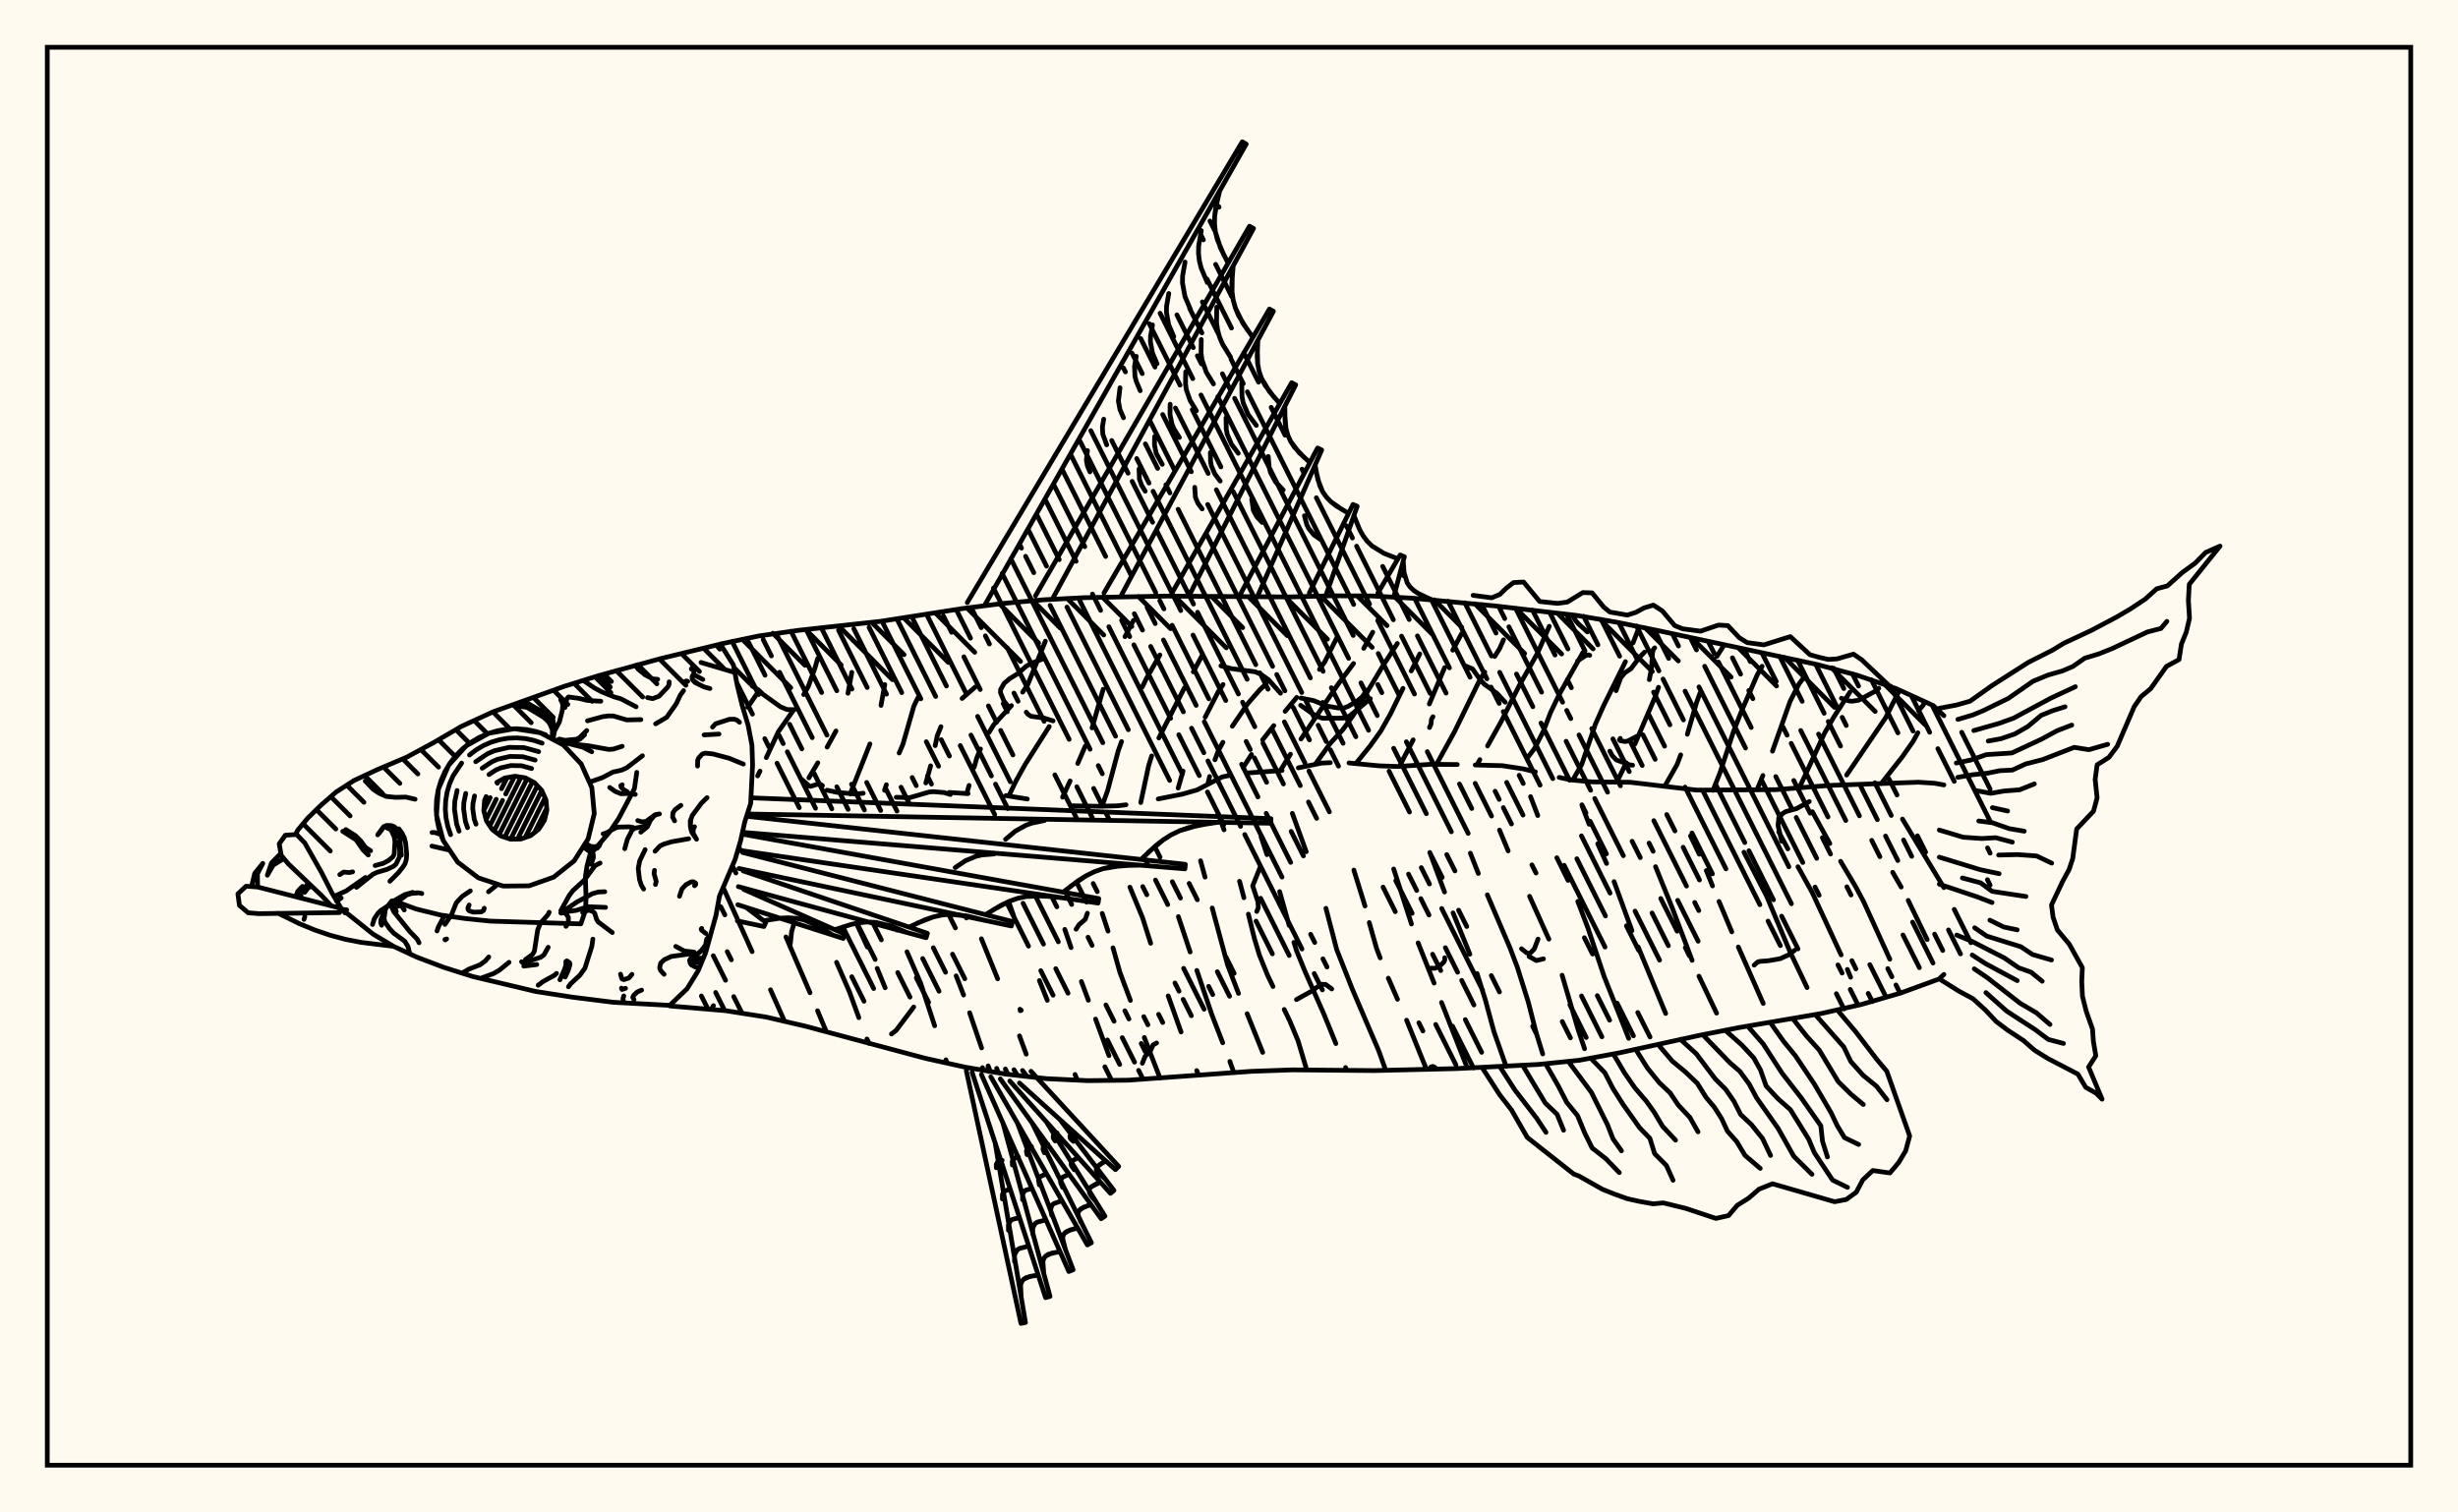 <svg xmlns="http://www.w3.org/2000/svg" width="520" height="320"><rect x="0" y="0" width="520" height="320" fill="floralwhite"/><rect x="10" y="10" width="500" height="300" stroke="black" stroke-width="1" fill="none"/><path stroke="black" stroke-width="1" fill="none" stroke-linecap="round" stroke-linejoin="round" d="
M 152.4 136.26 160.5 134.56 169.09 133.34 186.35 131.45 203.51 128.77 212.12 127.68 220.77 126.9 229.44 126.45 246.8 126.12 272.85 126.3 281.53 126.06 290.21 126.09 298.88 126.57 316.17 128.19 333.42 130.19 341.98 131.64 350.49 133.36 384.45 140.6 392.84 142.85 401.06 145.66 408.96 149.26 411.24 151.42 
M 411.24 206.17 410.2 207.14 402.04 210.12 393.7 212.54 385.23 214.45 368.12 217.37 359.6 219.04 342.63 222.75 334.09 224.33 325.46 225.21 308.12 226.09 290.76 226.51 273.39 226.36 264.71 226.67 238.74 228.54 230.05 228.64 221.38 228.22 212.75 227.25 204.2 225.79 195.72 223.91 170.56 217.16 162.1 215.19 153.53 213.84 141.69 212.83 
M 174.96 167.19 177.14 167.65 180.99 168 182.62 167.83 
M 200.8 167.67 204.8 167.91 
M 212.8 168.33 217.33 169.05 
M 226.52 170.48 232.54 170.59 236.42 170.49 238.21 170.28 
M 245.02 169.04 250.08 168.03 253.23 167.14 258.54 164.39 260.2 164.04 
M 263.74 163.55 271.23 163.02 
M 274.66 162.46 279.58 161.45 281.44 161.36 
M 285.38 161.42 291.74 162.03 295.67 162.17 302.66 161.71 308.29 161.76 
M 312.09 161.85 317.82 162 322.26 162.68 324.81 163.31 
M 329.85 164.48 332.33 165.01 336.72 165.43 344.89 165.51 358.94 167.17 375.61 167.08 387.17 166.17 405.84 165.5 409.21 165.71 411.24 166.07 
M 152.99 187.78 159.11 201.34 
M 163 209.41 165.98 216.09 
M 160.34 146.47 158.18 149.64 
M 166.27 198.23 171.36 210.04 
M 172.96 213.86 174.81 218.29 
M 172.97 139.35 172.39 141.4 170.99 145.26 170.03 146.95 
M 167.94 150.14 164.66 154.82 162.12 160.29 
M 160.78 163.15 160.28 164.16 
M 176.98 203.6 179.7 209.84 181.69 215.31 
M 180.2 142.25 179.39 146.68 
M 176.85 154.66 174.98 158.07 
M 173.01 161.39 171.12 164.58 
M 181.4 195.83 183.51 200.39 
M 185.57 204.89 187.26 208.99 
M 187.18 144.84 186.38 149.25 
M 184.04 157.4 179.85 167.99 
M 189.57 196.31 189.78 196.8 
M 191.88 201.38 194.75 207.96 197.73 217.03 
M 200.12 224.23 200.37 224.94 
M 194.19 147.62 193.34 149.37 191.01 157.49 190.22 159.32 
M 187.51 166.03 187.13 167.21 
M 202.28 206.47 203.85 210.53 
M 205.13 214.28 207.66 221.71 
M 209.05 225.52 209.48 226.69 
M 206.31 145.36 203.53 147.78 
M 199.06 153.75 198.3 155.61 197.84 157.76 
M 196.88 162.03 195.86 165.66 
M 207.62 198.62 211.06 207.09 
M 215.68 219.17 217.1 223.04 
M 221.16 135.65 217.4 144.9 216.34 146.44 
M 213.97 149.29 210.21 153.37 209.21 154.99 
M 207.43 158.46 206.66 160.3 206.08 162.35 
M 205.01 166.17 204.51 167.93 
M 213.45 190.93 214.82 194.84 
M 219.89 207.47 221.56 211.64 
M 227.42 227.33 227.91 228.54 
M 221.97 153.72 216.86 161.76 214.98 165.14 213.44 168.36 
M 225.26 196.64 226.59 200.49 
M 228.77 207.67 230.25 211.63 
M 231.77 215.61 234.61 223.35 
M 239.79 131.27 237.99 134.71 
M 233.38 145.84 231.03 154.01 
M 229.59 157.85 228 161.54 
M 226.39 165.22 224.79 168.67 
M 233.18 193.26 234.41 197 
M 235.46 200.54 236.92 205.73 239.15 211.67 
M 242.08 219.51 245.41 228.11 
M 245.38 138.58 242.5 143.6 241.64 145.38 
M 237.27 156.9 236.57 158.85 234.33 167.23 233.13 170.59 
M 239.04 187.71 241.69 194.1 243.43 199.57 
M 247.14 210.71 249.86 218.35 
M 253.17 226.51 253.58 227.47 
M 254.3 138.7 252.45 142.15 
M 250.55 145.56 245.16 156.14 
M 243.64 159.94 243 161.98 241.33 169.8 
M 249.29 193.94 251.78 201.42 
M 253.2 205.32 256.36 214.65 258.67 220.63 
M 260.18 224.56 261.02 226.92 
M 258.74 144.82 257.68 146.43 254.96 151.73 
M 250.28 163.14 249.25 166.73 
M 253.98 182.12 254.93 185.58 
M 256.45 192.11 259.69 204.13 262.01 210.18 
M 263.84 214.48 267.13 222.66 
M 267.85 144.69 266.47 145.99 263.98 148.86 260.7 153.66 
M 258.71 157.05 257.76 158.79 257.02 160.75 
M 255.9 164.29 255.53 165.87 
M 257.48 171.59 258.95 175.57 
M 262.23 186.46 263.16 189.93 
M 264.1 193.41 265.35 198.48 266.44 202.09 268.14 206.3 269.31 208.73 
M 271.68 213.58 272.86 216.01 274.62 220.23 276.45 226.39 
M 282.9 134.74 280.24 140.06 279.14 141.64 
M 274.33 147.56 271.87 150.5 
M 269.48 153.52 267.1 156.55 
M 264.76 159.63 262.98 162.42 
M 266.77 176.99 268.03 180.82 
M 270.71 188.64 272.73 195.81 
M 273.74 199.38 274.32 201.24 276.08 205.53 280.07 214.55 282.61 220.8 
M 284.66 225.86 284.9 226.46 
M 290.41 133.76 288.5 137.18 
M 286.35 140.38 282.9 145.01 275.23 156.35 
M 273 159.57 270.81 163.1 
M 273.4 172.09 276.34 180.21 
M 280.51 192.18 282.79 200.92 286.12 209.35 291.7 222.38 293.16 226.46 
M 295.61 136.14 292.45 141.05 286.35 151.24 284.06 154.41 281.43 157.26 278.28 161.65 
M 286.41 184.09 288.77 191.68 
M 289.67 195.19 291.2 200.61 291.98 202.67 
M 293.71 206.96 295.65 211.43 
M 297.57 215.85 301.78 226.27 
M 300.36 138.35 298.56 141.96 
M 296.81 145.64 294.11 151.14 292.13 154.64 289.84 157.85 286.87 161.5 
M 294.84 183.86 298.6 195.49 
M 300.01 199.49 303.39 208 
M 304.96 212.1 310.43 225.99 
M 309.21 134.06 307.33 137.57 
M 305.61 141.26 302.38 148.95 
M 298.96 156.53 296.05 162.16 
M 302.48 180.36 305.6 188.73 
M 307.4 193.15 310.96 201.89 
M 312.48 205.97 314.22 211.5 316.05 218.28 318.63 225.63 
M 318.08 135.37 317.25 137.23 316.21 138.89 
M 314.11 142.2 313.05 143.86 307.65 154.92 303.92 161.66 
M 311.06 180.51 312.75 184.81 
M 314.65 189.32 319.45 200.56 321 204.65 323.29 211.92 324.95 218.38 326.37 222.99 
M 327.76 132.5 325.28 138.17 321.34 145.17 317.67 152.49 314.7 157.82 
M 313.07 160.72 312.44 161.86 
M 317.23 175.63 319.06 180.03 
M 323.59 189.64 327.67 198.7 
M 330.47 206.33 333.81 217.69 335.22 221.88 
M 334.88 138.04 329.88 146.89 328.07 150.65 326.52 154.68 324.62 158.39 323.05 160.45 
M 323.8 168.55 325.32 172.55 
M 329.36 181.48 331.73 186.27 
M 333.79 190.72 335.96 196.42 339.37 206.62 344.56 219.69 
M 346.79 132.61 345.48 136.02 
M 343.87 139.99 339.22 149.36 337.49 153.28 334.62 161.74 332.71 165.06 
M 334.73 170.6 336.19 174.39 
M 338.01 178.53 339.88 182.69 
M 341.46 186.53 345.25 196.91 
M 346.56 200.34 352.38 214.43 
M 350.87 145.41 350.13 147.5 345.85 157.46 
M 344.04 161.38 342.07 165.42 
M 350.24 183.37 353.77 192.09 357.97 203.19 
M 359.42 206.53 363.15 214.35 
M 364.74 136.48 363.2 138.88 
M 359.64 146.64 358.89 148.72 356.96 155.36 
M 355.56 159.71 354.77 161.8 352.19 166.33 
M 357.63 176.86 359.49 180.73 
M 360.98 184.19 362.29 187.44 
M 363.67 190.73 366.37 197.16 
M 367.75 200.36 373.02 212.31 
M 372.78 140.97 371.76 142.77 368.33 150.69 366.72 154.79 363.88 163.47 362.39 167.23 
M 368.94 180.3 373.72 189.56 378.68 201.36 382.29 208.95 
M 381.83 143.06 380.61 144.66 378.7 148.4 374.97 158.93 
M 372.95 164.08 371.69 167.11 
M 376.3 176 378.23 179.6 
M 380.36 183.38 383.38 188.83 389.5 202.04 
M 390.82 205.11 391.51 206.76 
M 391.36 146.45 388.04 151.56 385.97 155.16 380.66 166.67 
M 383.41 171.74 387.11 178.47 
M 389.38 182.23 392.61 187.67 394.28 190.81 399.8 202.94 
M 401.71 146.3 398.91 151.86 390.66 163.98 
M 400.41 184.56 402.2 187.68 
M 403.69 190.51 407.7 198.8 
M 405.72 155.04 404.74 156.84 402.43 160.13 397.96 165.81 
M 402.47 173.29 411.24 187.8 
M 168.04 150.15 166.52 150.13 165.12 149.55 161.42 146.9 160.47 145.99 159.1 145.12 
M 201.06 168.1 199.73 167.69 197.56 167.5 196.61 167.56 192.43 168.77 189.6 168.69 
M 379.68 201.05 378.34 202.05 376.63 202.83 374.03 203.28 372.28 203.41 371.82 203.55 371.1 204.21 
M 335.82 133.7 333.93 132 333.34 131.33 332.63 130.1 
M 266.55 183.58 265.01 187.43 266.11 190.77 266.21 192.03 265.87 192.85 
M 174 166.22 173.66 165.99 172.92 165.93 171.45 166.38 171.15 166.27 169.64 164.93 
M 325.38 198.69 324.58 200.78 323.77 201.62 323.32 201.71 322.89 201.55 321.88 200.73 
M 376.92 178 376.15 174.64 376.32 172.99 377.15 172.1 377.78 171.72 380.11 171.07 382.76 169.59 
M 241.67 224.96 242.25 223.51 243.42 222.27 243.95 221.07 244.68 220.67 
M 348.92 143.79 349.38 141.43 349.6 138.08 349.79 137.35 350.06 137.07 
M 289.9 147.82 285.42 151.56 284.24 151.94 279.78 151.96 278.72 151.6 277.7 151.03 275.16 149.23 
M 258.29 140.87 260.45 141.46 265.57 142.14 266.76 142.67 268.36 143.81 270.9 146.67 
M 346.24 155.81 344.37 156.78 343.84 156.89 342.75 156.71 342.6 156.53 342.77 156.22 
M 193.3 213.06 189.59 218 188.59 218.77 
M 336.32 138.65 336 138.55 335.43 138.71 333.74 139.84 
M 281.74 209.24 280.43 208.28 279.46 208.25 277.49 209.7 274.27 211.49 
M 326.52 202.87 325.02 203.23 323.48 202.37 
M 220.54 139.44 218.38 140.27 217.11 140.95 215.32 142.53 213.66 143.54 212.43 144.58 211.68 145.9 211.66 146.57 212.37 148.28 213.1 149.25 
M 303.15 151.64 302.83 152.17 302.73 153.2 302.42 153.93 
M 215.78 213.53 216.06 213.76 215.83 213.84 
M 230.04 193.21 229.6 194.5 228.27 195.64 227.65 196.6 
M 222.78 152.52 220.87 151.92 218.13 151.55 217.49 151.15 217.11 150.68 
M 289.2 145.99 288.15 147.48 287.19 148.26 285.17 149.47 284.2 149.82 283.07 149.79 280.78 149.4 277.94 148.24 275.2 147.69 
M 302.36 226.25 302.73 225.73 303.12 225.63 303.59 225.85 303.74 226.21 
M 341.88 146.13 342.87 143.4 343.79 142.31 345.01 141.51 346.94 138.97 347.9 137.98 
M 302.65 204.85 303.54 204.87 304.52 204.46 305.45 203.56 305.66 203.09 305.63 202.63 
M 407.15 148.44 406.89 149.15 405.85 150.36 
M 150.47 213.56 150.93 212.77 
M 397.47 145.61 396.78 146.21 393.21 148.14 391.84 148.36 391.13 148.29 389.56 147.73 
M 318.43 148.57 316.69 146.7 314.02 144.76 313.23 143.93 311.52 141.52 310.13 140.93 
M 345.39 161.9 344.83 161.84 341.95 160.79 341.07 159.87 340.57 158.92 
M 167.12 200.3 167.48 197.06 168 195.33 167.86 194.64 167.37 194.22 
M 204.63 127.49 262.81 30 263.64 30.48 208.28 128.12 
M 219.06 126.06 264.34 47.86 265.18 48.34 222.62 126.79 
M 233.55 125.45 268.55 65.39 269.39 65.86 237.07 126.24 
M 248.04 125.28 273.26 80.97 274.11 81.42 251.51 126.13 
M 262.51 125.55 278.74 94.79 279.61 95.21 265.97 126.32 
M 276.99 125.47 286.23 106.73 287.12 107.11 280.45 126.09 
M 291.49 125.49 296.21 117.42 297.1 117.79 294.85 126.29 
M 301.22 126.2 302.84 126.85 
M 258.04 40.36 257.2 43.91 256.97 45.66 256.94 47.39 257.13 49.09 258.18 52.42 259.81 55.68 
M 260.88 56.28 260.6 59.97 260.65 61.76 260.89 63.5 261.36 65.18 262.92 68.36 265.05 71.39 
M 266.11 71.99 265.96 75.37 266.07 77 266.37 78.57 266.88 80.06 268.54 82.82 270.74 85.4 
M 271.81 85.97 271.86 89.12 272.05 90.62 272.43 92.03 273.02 93.35 274.8 95.73 277.11 97.86 
M 278.21 98.39 278.77 101.37 279.8 104.02 280.59 105.15 281.56 106.16 282.7 107.05 285.3 108.61 
M 286.43 109.08 287.62 112 288.35 113.32 289.23 114.5 290.26 115.52 292.8 117.08 295.74 118.23 
M 296.86 118.69 297.04 121.16 297.69 123.29 298.29 124.17 299.08 124.92 300.04 125.56 302.27 126.62 
M 257.58 42.14 256.97 45.66 256.94 47.39 257.13 49.09 257.56 50.77 258.96 54.06 
M 254.14 48.79 253.58 52.03 253.55 53.63 253.73 55.2 254.12 56.74 255.41 59.78 
M 250.7 55.44 250.18 58.41 250.16 59.87 250.68 62.72 251.86 65.5 
M 247.26 62.09 246.79 64.79 246.77 66.11 247.24 68.7 248.32 71.22 
M 243.82 68.74 243.4 71.16 243.38 72.35 243.81 74.68 244.77 76.95 
M 240.38 75.39 240.01 77.54 240.11 79.64 240.37 80.66 241.22 82.67 
M 236.94 82.04 236.6 84.84 236.93 86.64 237.68 88.39 
M 233.5 88.69 233.22 90.29 233.3 91.85 234.13 94.12 
M 230.06 95.34 229.82 97.32 230.06 98.6 230.58 99.84 
M 260.7 58.13 260.65 61.76 260.89 63.5 261.36 65.18 262.04 66.8 263.95 69.89 
M 257.41 64.98 257.37 68.25 257.59 69.81 258 71.32 258.62 72.78 260.33 75.56 
M 254.13 71.83 254.09 74.73 254.28 76.12 255.2 78.76 256.72 81.23 
M 250.84 78.67 250.8 81.21 250.97 82.43 251.78 84.74 253.11 86.9 
M 247.55 85.52 247.52 87.7 247.94 89.75 248.35 90.72 249.5 92.57 
M 244.26 92.37 244.24 94.18 244.59 95.89 245.88 98.25 
M 240.97 99.22 241.05 101.36 241.51 102.68 242.27 103.92 
M 266 73.69 266.07 77 266.37 78.57 266.88 80.06 267.61 81.47 269.6 84.12 
M 262.69 81.04 262.75 83.89 263 85.24 264.07 87.73 265.78 90.01 
M 259.37 88.39 259.42 90.78 259.63 91.9 260.53 94 261.96 95.9 
M 256.06 95.74 256.1 97.66 256.27 98.57 256.99 100.26 258.14 101.79 
M 252.74 103.1 252.9 105.24 253.45 106.52 254.32 107.68 
M 271.8 87.56 272.05 90.62 272.43 92.03 273.02 93.35 273.82 94.58 275.92 96.81 
M 268.3 96.58 268.5 98.92 268.79 100.01 269.85 101.96 271.47 103.67 
M 264.81 105.59 265.15 107.98 265.89 109.34 267.01 110.53 
M 278.46 99.9 279.2 102.75 279.8 104.02 280.59 105.15 281.56 106.16 283.97 107.85 
M 275.96 109.11 276.45 110.97 276.84 111.79 277.98 113.18 279.55 114.28 
M 158.89 168.8 268.88 173.21 268.85 174.18 158.09 172.22 
M 157.94 172.7 250.76 182.87 250.67 183.83 157.06 176.1 
M 156.99 176.47 232.45 190.12 232.3 191.07 156.43 179.91 
M 157.11 180.36 214.19 194.98 213.97 195.92 156.32 183.75 
M 157.22 184.26 196.2 197.47 195.92 198.4 156.2 187.59 
M 157.33 188.17 178.74 197.64 178.39 198.55 156.09 191.42 
M 157.84 191.98 162.01 195.15 161.61 196.03 155.99 194.84 
M 257.64 173.98 253.48 174.61 249.58 175.76 247.77 176.63 246.07 177.71 244.45 178.97 241.38 181.84 
M 241.26 183.05 237.22 183.14 233.36 183.79 231.55 184.42 229.81 185.27 228.13 186.31 224.91 188.75 
M 224.71 189.96 220.84 189.53 217.09 189.68 215.28 190.07 213.53 190.69 211.82 191.51 208.48 193.52 
M 208.2 194.7 204.56 193.79 200.96 193.45 199.2 193.61 197.45 194 195.73 194.59 192.31 196.15 
M 191.95 197.32 188.59 195.94 185.2 195.14 183.5 195.07 181.78 195.23 180.06 195.59 176.6 196.7 
M 176.16 197.84 173.17 195.94 170.06 194.62 168.43 194.29 166.76 194.18 165.05 194.26 161.56 194.81 
M 255.54 174.26 251.49 175.09 249.58 175.76 247.77 176.63 246.07 177.71 242.89 180.37 
M 220.95 173.6 218.32 174.15 217.08 174.58 214.79 175.85 212.73 177.58 
M 239.22 183.06 235.26 183.37 233.36 183.79 231.55 184.42 229.81 185.27 226.51 187.5 
M 210.34 180.68 207.77 180.88 206.54 181.15 204.22 182.12 202.08 183.56 
M 222.76 189.71 218.94 189.51 217.09 189.68 215.28 190.07 213.53 190.69 210.14 192.48 
M 206.38 194.21 202.75 193.52 200.96 193.45 199.2 193.61 197.45 194 194.01 195.33 
M 218.11 226.66 236.66 246.78 235.98 247.47 215.66 229.14 
M 216.31 226.49 217.17 227.61 
M 224.22 236.86 235.66 251.87 234.92 252.49 213.63 228.71 
M 214.51 226.33 215.19 227.43 
M 221.34 237.32 233.76 257.31 232.96 257.85 211.62 228.27 
M 212.69 226.18 213.2 227.21 
M 218.33 237.57 230.89 262.94 230.04 263.4 209.61 227.82 
M 210.85 226.04 211.2 226.97 
M 215.25 237.65 227.02 268.65 226.12 269.02 207.63 227.36 
M 209 225.9 209.22 226.71 
M 212.17 237.58 222.13 274.29 221.2 274.56 205.66 226.9 
M 207.85 225.89 207.91 226.23 
M 210.54 241.88 216.94 279.81 215.99 280 204.43 226.54 
M 233.95 245.64 232.66 246.38 231.95 247.17 231.92 247.58 232.13 248 233.73 249.34 
M 232.79 250.11 230.84 251.1 230.51 251.5 230.4 251.96 230.84 253.02 231.83 254.21 
M 230.82 254.89 229.28 255.4 228.27 256.13 228.08 256.61 228.1 257.19 229.07 259.27 
M 227.99 259.84 226.34 260.24 225.19 260.92 224.9 261.43 224.81 262.05 225.4 264.39 
M 224.28 264.85 222.51 265.13 221.22 265.75 220.83 266.26 220.63 266.91 220.81 269.45 
M 219.65 269.8 217.86 270.06 216.54 270.68 216.14 271.19 215.91 271.85 216.03 274.42 
M 233.26 246.01 232.2 246.77 231.95 247.17 231.92 247.58 232.13 248 233.09 248.89 
M 227.2 239.62 226.34 240.37 226.46 240.92 227.09 241.49 
M 232.04 250.42 230.84 251.1 230.51 251.5 230.4 251.96 230.52 252.46 231.3 253.6 
M 227.83 245.06 226.91 245.58 226.58 246.24 226.67 246.63 227.26 247.5 
M 223.63 239.7 222.81 240.28 222.82 240.79 223.23 241.4 
M 230.01 255.13 228.68 255.73 228.27 256.13 228.08 256.61 228.1 257.19 228.65 258.54 
M 225.83 248.6 224.81 249.06 224.35 249.74 224.37 250.18 224.79 251.21 
M 221.66 242.07 220.73 242.61 220.64 243.17 220.93 243.89 
M 227.13 260.02 225.68 260.53 225.19 260.92 224.9 261.43 224.81 262.05 225.12 263.56 
M 224.17 254.22 222.97 254.64 222.56 254.96 222.25 255.89 222.5 257.13 
M 221.2 248.41 219.94 249 219.7 249.73 219.89 250.71 
M 218.24 242.61 217.32 243.03 217.14 243.57 217.28 244.29 
M 223.36 264.97 221.78 265.38 221.22 265.75 220.83 266.26 220.63 266.91 220.67 268.54 
M 220.72 258.24 219.42 258.58 218.95 258.89 218.47 259.85 218.5 261.19 
M 218.08 251.52 217.06 251.79 216.69 252.03 216.31 252.78 216.34 253.84 
M 215.45 244.8 214.43 245.17 214.15 245.72 214.17 246.5 
M 218.72 269.9 217.12 270.3 216.54 270.68 216.14 271.19 215.91 271.85 215.91 273.5 
M 217.05 263.8 215.67 264.15 215.17 264.47 214.63 265.47 214.62 266.89 
M 215.37 257.7 214.21 257.99 213.79 258.25 213.34 259.1 213.34 260.29 
M 213.69 251.59 212.42 252.04 212.06 252.72 212.06 253.68 
M 212.01 245.49 211.05 245.83 210.77 246.35 210.77 247.07 
M 388.79 213.8 392.55 218.26 397.09 224.19 399.16 226.65 404 240.34 403.16 243.47 401.69 245.95 399.82 248.17 396.19 247.66 394.08 249.64 392.71 252.23 390.6 253.78 388.12 254.26 374.99 250.46 372.12 251.6 369.95 253.49 367.51 255.03 365.68 257.19 363 257.79 356.65 255.67 351.87 254.5 349.74 254.71 346.79 254.18 344.23 253.61 341.47 252.61 339.03 251.64 333.99 248.8 332.93 248.4 323.1 240.65 319.76 234.84 317.25 231.61 313.58 225.92 
M 384.03 214.66 390.05 221.49 391.55 224.6 394.15 227.51 397 229.84 399.2 232.68 
M 379.27 215.52 382.21 219.24 384.86 222.16 388.88 228.84 391.58 231.51 394.19 233.69 
M 374.5 216.33 377.33 220.33 379.82 223.37 383.83 229.36 387.38 235.44 388.64 238.09 390.2 240.69 393.21 242.15 
M 369.73 217.11 372.99 220.84 376.96 227 381.07 232.3 385.2 238.17 385.56 241.46 386.6 244.79 
M 364.97 217.97 368.45 221.06 370.99 223.79 372.43 226.36 373.62 229.75 376.09 232.42 378.76 234.78 382.64 241.04 383.83 243.87 387.69 249.68 390.85 251.22 
M 360.22 218.91 365.95 224.84 368.07 226.67 370.03 229.33 371.65 232.34 376.16 238.73 379.47 244.63 383.33 248.46 
M 355.49 219.89 358.86 222.96 362.82 228.21 365.09 230.5 366.8 232.97 368.24 235.8 370.55 237.98 372.89 240.91 374.57 244.47 
M 350.78 220.98 353.79 224.52 356.59 226.83 359.08 229.21 360.9 232.14 362.72 234.32 364.24 236.72 365.44 239.32 367.4 241.52 369.16 244.45 372.39 247.21 
M 346.07 222.07 348.53 225.98 351.04 229.08 353.33 231.24 355.03 233.79 357.5 236.42 359.22 239.47 
M 341.32 223.01 343.68 227.01 345.89 230.2 348.28 232.97 349.95 235.32 351.75 238.33 354.47 241.23 
M 336.57 223.93 339.49 226.94 341.22 230.29 343.37 233.68 346.88 238.62 349.04 240.84 350.04 244.08 352.54 246.6 353.94 249.72 
M 331.78 224.56 336.68 231.14 340.1 238.03 341.23 240.94 343.03 243.49 
M 326.97 225.06 329.62 229.68 331.46 233.25 333.74 236.04 335.23 239.66 336.82 242.88 339.73 245.16 342.57 248.1 
M 322.15 225.45 326.91 233.38 329.41 235.76 330.78 239.13 
M 317.32 225.71 320.51 230.66 325.08 236.58 327.06 239.58 
M 410.27 149.86 413.98 149.15 416.77 148.35 421.49 145 429.04 140.18 434.18 137.58 436.59 136.11 442.41 133.39 447.76 130.56 450.7 128.84 453.86 126.74 456.26 124.57 458.52 123.96 461.66 121.14 464.41 119.14 466.6 116.9 469.66 115.54 463.15 123.62 462.96 127.01 463.2 130.82 462.52 133.72 461.49 136.27 460.98 139.55 458.33 140.99 454.98 145.71 452.98 147.36 451.5 149.52 447.9 157.9 446.15 160.24 443.65 161.83 443.24 164.91 443.65 168.8 442.89 171.63 439.33 175.39 438.49 181.67 437.72 183.98 436.38 186.44 434 191.48 434.34 194.07 435.25 196.75 437.76 199.76 440.53 204.73 440.4 207.68 440.55 210.8 441.37 214.03 442.68 217.73 442.86 220.31 443.38 223.38 441.85 225.76 444.7 232.56 443.47 231.31 441.24 230.05 439.59 227.26 433.24 223.96 430.45 222.23 428.04 220.13 424.79 218 422.28 216.11 419.99 213.67 417.38 211.3 414.41 209.7 410.27 207.11 
M 414.2 152.21 417.33 151.28 419.58 150.35 424.85 147.78 430.07 144.15 433.31 142.81 436.29 141.96 438.53 141.01 441.03 139.26 444.04 138.34 446.84 137.22 454.32 133.7 457.15 132.97 458.41 131.47 
M 417.57 154.57 422.92 153.05 426.01 151.93 433.85 147.72 439.06 145.29 
M 420.62 156.79 423.3 156.3 426.24 155.29 429 153.71 431.82 151.35 434.27 150.36 436.86 149.54 
M 413.85 161.44 416.95 160.8 420.22 159.66 425.62 159.31 431.83 156.42 435.21 154.59 438.29 153.41 
M 414.19 164.46 417.43 163.9 420.51 163.58 423.07 163.06 425.72 162.93 428.56 161.63 432.12 160.72 438.81 158.12 441.91 158.62 445.89 157.48 
M 417.95 167.26 421.17 167.85 424.03 167.35 427.23 167.11 430.38 165.86 
M 421.5 170.88 424.72 171.59 
M 418.61 173.7 421.52 174.08 425.05 175.32 428.24 175.86 
M 410.27 175.62 415.33 177.14 419.22 177.41 422.23 177.24 425.72 178.18 
M 422.82 180.91 426.81 180.81 430.84 181.1 434.05 182.62 
M 410.27 181.35 418.94 184.01 422.92 184.85 
M 415.15 185.76 419.01 186.79 421.45 188.59 428.6 189.68 
M 410.27 187.07 418.21 189.73 421.43 190.96 
M 420.97 194.69 423.9 196.13 426.75 196.73 
M 417.75 196.3 420.29 198.05 427.53 200.31 429.98 201.95 434 203.11 
M 413.96 197.84 416.99 199.08 424.01 202.67 427.07 204.77 429.68 205.69 432.04 207.61 
M 417.23 202.06 420.02 203.86 426.75 207.48 
M 417.66 204.98 420.43 206.86 427.39 212.28 430.79 214.28 433.68 216.75 
M 420.12 210.01 424.54 213.94 430.59 217.87 433.32 219.92 436.54 220.77 
M 311.64 125.96 315.58 126.48 317.29 125.77 318.66 124.44 320.19 123.26 322.32 123.14 325.72 127.26 329.5 127.66 331.56 127.39 334.87 125.37 336.82 125.44 339.25 128.42 340.56 129.49 344.28 130.14 346.12 129.54 347.79 128.63 349.77 128.03 351.65 129.23 354.29 132.36 355.97 133.04 359.76 133.54 363.54 132.25 365.53 132.36 367.95 134.92 369.63 135.96 373.15 136.44 378.75 134.69 382.89 138.52 384.87 139.08 386.75 139.52 388.61 139.41 392.11 138.4 393.86 139.6 399.53 144.96 
M 62.51 176.58 63.01 175.61 65.12 173.08 67.94 170.33 71.11 167.57 74.89 165.14 79.91 162.8 86.07 160.19 91.77 157.1 97.63 153.68 104.38 150.58 119.38 145.21 126.54 142.98 139.89 139.31 152.4 136.28 155.16 140.7 155.95 144.92 156.99 149.18 158.27 153.47 159.08 157.69 159.21 161.82 158.81 169.98 157.55 173.92 156.67 177.9 155.51 181.85 152.2 189.61 151.48 193.62 149.29 201.53 147.68 205.42 145.35 209.2 141.69 212.71 129.74 212.06 121.1 210.98 113.33 209.77 99.99 206.6 93.95 204.69 88.25 202.54 83.26 200.22 78.93 197.64 72.2 192.25 
M 134.71 163.42 134.21 166.88 130.88 173.18 128.98 176 124.78 180.92 124.17 183.3 123.84 185.53 123.98 190.03 123.86 192.62 122.87 195.47 103.78 194.89 98.42 194.34 93.22 193.6 88.1 192.34 83.23 190.55 
M 70.08 191.65 68.08 189.53 61.02 182.79 59.49 180.98 59.07 178.53 60.37 176.71 62.76 176.56 64.47 178.34 68.04 184.64 70.24 188.95 72.22 192.28 
M 71.83 193.08 54.79 193.31 52.49 193.12 50.65 191.55 50.33 189.12 52.06 187.5 54.51 187.67 71.87 192.11 
M 93.75 177.81 92.34 172.48 92.74 166.98 94.91 161.91 98.6 157.81 103.42 155.14 108.85 154.18 114.3 155.03 119.17 157.61 122.95 161.63 125.21 166.66 125.72 172.14 124.42 177.5 121.45 182.15 117.14 185.58 111.94 187.42 106.43 187.47 101.2 185.73 96.81 182.39 93.75 177.81 
M 93.55 177.34 92.87 175.37 92.45 173.34 92.28 171.27 92.36 169.2 92.7 167.15 93.3 165.16 94.13 163.26 95.19 161.48 96.47 159.84 97.93 158.37 99.57 157.1 101.35 156.04 103.26 155.2 105.24 154.61 107.29 154.27 109.37 154.18 111.43 154.36 113.46 154.78 115.43 155.46 
M 95.33 176.6 94.74 174.86 94.36 173.06 94.21 171.23 94.29 169.4 94.59 167.59 95.11 165.83 95.85 164.15 97.66 161.45 
M 99.32 159.74 100.66 158.7 102.24 157.76 103.92 157.02 105.68 156.5 107.49 156.19 109.33 156.12 111.15 156.27 112.95 156.65 114.69 157.24 
M 97.12 175.86 96.6 174.35 96.14 171.19 96.21 169.6 96.7 167.25 
M 100.64 161.16 103.13 159.48 104.59 158.84 107.69 158.12 110.88 158.18 113.95 159.03 
M 98.91 175.12 98.47 173.83 98.08 171.15 98.13 169.8 98.53 167.87 
M 102.01 162.54 104.01 161.2 105.25 160.65 107.89 160.04 110.6 160.1 113.21 160.82 
M 100.7 174.38 100.33 173.32 100.01 171.11 100.06 170 100.39 168.4 
M 103.45 163.87 104.9 162.92 105.92 162.47 108.09 161.97 110.32 162.01 112.47 162.6 
M 102.91 173.68 102.35 171.55 102.51 169.35 102.85 168.54 
M 105.1 165.54 106.78 164.61 108.95 164.23 111.13 164.57 113.08 165.6 114.59 167.21 115.5 169.22 115.7 171.41 115.18 173.56 113.99 175.42 112.27 176.79 110.19 177.52 107.98 177.55 105.89 176.85 104.14 175.51 102.91 173.68 
M 105.4 165.38 105.23 165.72 
M 103.7 168.77 102.35 171.47 
M 107.28 164.53 106.1 166.87 
M 104.98 169.12 102.84 173.4 
M 108.87 164.24 106.99 167.99 
M 106.32 169.35 103.62 174.74 
M 110.23 164.43 107.89 169.1 
M 107.67 169.55 104.53 175.82 
M 111.51 164.77 105.58 176.62 
M 112.66 165.38 106.77 177.14 
M 113.68 166.24 108.02 177.55 
M 114.61 167.26 109.48 177.53 
M 115.3 168.79 111.1 177.2 
M 115.66 170.98 113.08 176.14 
M 64.11 174.28 69.88 180.05 
M 66.94 171.3 71.04 175.4 
M 69.99 168.55 74.07 172.63 
M 73.37 166.12 77 169.75 
M 77.14 164.09 80.94 167.89 
M 81.13 162.28 84.59 165.74 
M 85.21 160.55 88.41 163.76 
M 89.04 158.58 92.77 162.31 
M 92.77 156.51 96.45 160.19 
M 96.44 154.37 99.42 157.36 
M 100.31 152.45 103.16 155.29 
M 104.3 150.63 108 154.33 
M 108.56 149.09 112.38 152.91 
M 112.83 147.56 117.05 151.78 
M 117.1 146.02 120.13 149.05 
M 121.45 144.56 125.28 148.39 
M 125.88 143.19 129.24 146.55 
M 130.38 141.89 135.96 147.47 
M 134.92 140.63 138.97 144.68 
M 139.51 139.42 145.1 145 
M 144.18 138.28 147.97 142.07 
M 148.87 137.17 153.11 141.4 
M 129.53 197.31 126.54 195.04 126.23 194.57 125.81 193.22 125.53 192.92 124.78 192.6 124.36 192.62 123.26 193.07 
M 142.96 200.24 144.75 201.2 146.88 201.46 147.01 201.68 146.94 202.11 
M 149.72 199.86 147.62 201.79 146.97 202.2 
M 80.74 195.76 80.53 195.25 80.59 194.58 81.45 192.46 81.79 191.99 
M 147.77 144.77 146.61 143.93 146.4 143.44 146.53 142.91 
M 72.5 175.88 75.33 177.69 76.82 179.83 77.91 180.9 
M 71.22 190.69 72.18 189.99 
M 123.65 155.49 122.62 156.43 121.92 156.71 119.54 156.75 118.39 156.4 117.53 156.74 
M 123.74 178.73 124.87 179.43 125.46 179.53 126.34 179.46 126.82 178.91 
M 105.3 187.1 103.34 188.68 
M 73.15 175.52 75.17 176.78 76.27 177.87 77.35 179.31 78.4 180 
M 132.33 209.1 131.59 209.35 131.47 209.06 
M 133.7 206.14 133.05 206.92 131.99 207.27 131.56 207.1 131.27 206.11 
M 144.61 146.12 143.94 147.04 143.06 148.91 141.03 151.77 138.69 153.15 
M 135.74 209.48 134.83 209.86 134.05 210.6 133.86 211.02 134.12 211.49 
M 75.41 187.75 78.88 184.98 79.78 184.56 81.88 183.94 83.26 183.28 83.77 182.84 84.48 181.36 84.58 180.44 84.44 178.1 
M 141.56 144.26 141.54 144.83 141.3 145.32 139.41 147.31 138.06 147.82 136.98 147.59 
M 113.57 204.07 110.81 204.41 
M 99.5 188.49 97.79 189.65 96.53 191.01 95.51 193.56 94.13 195.58 
M 150.2 197.97 149.5 198.67 149.27 199.93 148.53 200.9 
M 155.34 142.25 148.3 140.16 
M 150.19 145.68 148.95 145.34 147.04 144.41 146.51 143.83 146.41 143.22 
M 91.4 176.14 91.99 176.14 93.44 176.62 
M 127.94 188.67 126.63 188.72 125.36 189.06 122.08 190.82 118.64 193.17 
M 132.17 179.56 132.72 177.59 133.72 175.63 134.3 175.22 136.55 174.8 
M 78.81 195.6 79.18 194.41 79.91 193.29 80.49 192.7 82.17 191.58 
M 88.65 199.46 88.27 198.71 86.68 197.07 83.31 192.89 82.77 191.74 83.2 190.63 
M 119.56 206.72 120.18 205.4 120.59 204.05 120.49 203.68 119.93 203.29 
M 81.3 193.33 81.59 192.24 82.86 190.63 
M 118.45 207.3 119.41 205.13 119.77 204.07 119.69 203.84 
M 144.05 170.39 142.82 171.3 142.37 171.96 142.29 172.87 142.72 173.67 
M 94.21 198.87 94.12 198.77 
M 131.63 157.89 129.73 158.5 128.77 158.56 124.48 157.78 121.04 157.42 119.7 157.08 118.98 156.67 
M 152.1 155.31 148.95 155.49 
M 127.11 148.37 124.25 148.19 122.48 147.76 120.26 147.46 119.92 147.85 119.53 149.68 
M 84.41 176.19 83.8 175.35 83.15 174.89 82.09 174.68 81.08 175.01 79.9 176.63 
M 97.75 205.89 99.14 205.07 101.57 204.12 102.64 203.34 103.4 202.47 
M 83.83 192.87 83.36 191.44 83.44 190.86 83.73 190.36 85.62 189.29 87.28 188.81 
M 125.18 159.06 123.32 158.09 119.98 157.25 118.66 156.53 118.22 156.48 117.57 156.75 
M 147.94 204.78 147.08 204.58 146.26 204.15 146.02 203.82 145.88 203.22 146.2 202.64 
M 143.75 189.64 144.28 188.06 145.13 187.17 146.2 186.59 146.7 186.56 147.18 186.88 147.16 187.18 146.93 187.4 
M 109.02 149.3 111.52 149.67 114.98 151.74 115.83 152.51 116.31 153.12 116.85 154.38 116.87 156.39 
M 156.45 152.81 155.9 152.35 155.33 152.16 154.29 152.19 151.37 153.14 150.74 153.84 
M 116.18 193.01 115.91 193.54 114.34 195.3 113.75 196.74 113.05 201.26 112.66 201.92 111.16 203.03 
M 136.16 188.1 135.66 187.25 135.29 186.09 135.02 183.77 135.33 182.14 136.48 179.77 
M 135.91 159.9 132.62 162.43 131.52 162.94 129.68 163.35 127.44 164.53 124.69 165.49 
M 123.93 178.48 124.96 179.08 125.75 179.15 126.43 179.04 127.03 178.45 
M 131.63 166.04 131.32 166.23 131.41 166.56 132 167.12 132.65 167.47 
M 135.56 176.07 136.96 174.92 137.59 173.57 138.33 172.66 138.94 172.29 
M 84.92 180.95 84.57 177.45 83.57 175.48 82.97 175.03 82.42 174.86 81.59 174.87 81.04 175.14 80.52 175.91 
M 128.11 191.98 124.39 191.84 121.92 192.61 119.49 192.94 
M 148.62 203.16 147.27 203.15 146.59 202.99 146.41 202.72 146.77 202.22 
M 148.38 203.73 146.51 203.42 146.28 203.23 146.18 202.87 146.56 202.38 
M 93.78 194.19 92.77 196.05 92.45 196.97 
M 86.7 201.82 86.32 200.28 85.63 199.15 83.31 197.44 82.42 196.49 81.4 195.02 81.25 194.26 81.47 192.89 
M 91.38 179.01 95.13 179.88 
M 131.96 210.71 131.78 211.31 131.99 212.18 
M 129.11 145.36 126.68 142.94 
M 149.65 200.13 147.62 201.81 146.93 202.21 
M 148.46 196.43 148.34 196.55 148.41 196.78 149.31 197.49 
M 126.95 182.6 125.9 183.13 123.6 186.23 121.15 188.49 120.4 189.49 118.65 192.66 
M 110.37 148.44 111.69 148.83 115.19 150.86 116.98 152.33 117.12 153.38 116.97 155.11 
M 138.67 187.14 138.83 186.51 138.37 184.82 138.46 184.15 
M 146.45 141.24 146.25 141.57 146.58 141.7 
M 85.52 192.53 84.51 190.99 84.72 190.35 86.05 189.34 87.09 189.03 88.29 188.93 
M 119.73 195.99 120.25 195.31 120.24 194.08 119.71 193.29 119.34 193.13 118.69 193.2 
M 79.36 183.13 81.09 182.66 82.24 182.03 83.11 181.28 83.39 180.74 83.56 178.09 83.39 177.03 82.71 175.56 81.84 175.15 
M 123.37 179.14 125.49 180.74 125.54 181.42 125.06 182.87 
M 120.26 208.78 120.73 208.14 122.68 206.33 123.73 204.87 125.2 200.24 125.43 198.7 
M 157.25 161.66 154.26 160.43 150.86 159.52 149.2 159.34 148.58 159.53 147.78 160.4 147.59 160.91 147.57 162.09 
M 149.58 168.77 148.42 169.89 146.45 172.53 146.14 173.43 146.05 174.74 146.18 175.55 
M 152.28 137.35 151.53 136.51 
M 128.99 166.61 130.09 167.42 131.39 167.94 133.2 167.87 134.4 168.08 
M 146.03 173.61 146.05 174.9 146.35 176.09 147.33 177.53 
M 94.49 198.66 94.12 198.78 
M 119.95 205.5 120.42 203.99 120.12 203.52 119.7 203.44 
M 129.35 144.19 127.77 142.63 
M 134.57 149.54 131.35 147.85 129.96 147.46 127.29 146.38 125.71 145.53 123.39 143.96 
M 115.97 200.42 115.08 202.03 114.41 202.52 111.06 203.64 110.55 203.67 110.34 203.48 
M 82.48 186.45 84.3 184.63 85.26 183.41 85.69 182.73 85.96 181.83 86.04 180.72 85.81 178.37 85.53 177.25 85.03 176.24 84.39 175.37 
M 71.88 185.05 72.7 184.51 73.91 184.61 74.6 184.46 
M 101.63 207.01 104.4 205.99 105.61 205.29 107.69 203.6 
M 139.14 143.73 138.08 143.63 136.47 142.78 135.01 141.58 134.4 140.77 
M 127.6 176.42 128.19 176.26 130.35 175.11 130.9 174.99 133.11 174.94 133.94 175.08 
M 70.64 189.67 73.27 188.48 77.31 185.66 
M 118.61 148.06 118.93 148.6 119.06 149.33 118.97 150.26 118.35 152.73 117.3 154.69 116.98 156.45 
M 87.82 169.1 85.84 168.64 83.7 168.7 81.72 168.51 80.2 167.83 78.97 167.01 77.27 165.24 
M 84.32 191.71 84.07 191.03 84.18 190.55 85.72 189.42 87.32 188.93 88.56 188.9 89.24 189.05 
M 144.88 144.19 145.21 144.07 145.49 144.16 
M 134.92 173.61 135.75 173.87 136.64 173.82 138.63 172.36 139.51 172.21 
M 85.17 177.4 84.05 175.45 83.37 174.89 82.77 174.67 81.8 174.64 81.15 174.91 80.17 176.35 
M 140.49 206.14 139.74 205.31 139.55 204.74 139.78 203.76 140.53 203.05 142.04 202.36 146.03 201.81 
M 113.85 208.45 114.87 207.68 117.33 206.33 117.73 205.94 
M 99.25 191.48 98.99 192.06 99.02 192.44 99.25 192.7 100.11 192.99 101.8 192.94 102.31 192.61 102.44 192.16 
M 135.58 152.25 132.59 152.32 129.73 151.48 128.75 151.47 127.55 151.62 124.28 152.51 
M 124.13 154.56 122.62 156.06 121.95 156.4 119.52 156.64 118.35 156.37 117.52 156.74 
M 148.8 202.71 146.8 202.8 146.59 202.49 146.84 202.18 
M 148.68 143.76 146.83 142.76 146.77 142.28 
M 146.93 174.92 146.66 175.42 146.64 176.3 147.36 177.57 
M 138.58 180.1 139.63 178.98 140.38 178.62 142.01 178.11 145.7 177.46 
M 71.94 191.84 72.99 193.15 
M 65.23 186.84 64.81 187.39 64.47 188.79 65.17 187.84 65.94 187.48 
M 59.41 180.56 57.42 182.6 56.56 185.18 57.78 183.05 60.05 181.65 
M 71.86 192.34 73.34 192.5 
M 62.6 189.64 62.99 188.58 63.99 187.54 63.56 188.65 63.73 189.93 
M 53.22 187.58 53.88 184.8 55.59 182.68 54.46 184.86 54.49 187.67 
M 58.8 193.2 63.41 195.46 66.63 196.78 69.85 197.88 73.11 198.75 76.43 199.39 83.26 200.22 
M 64.31 194.52 64.49 193.97 
M 155.26 141.22 158.7 144.66 
M 157.04 135.26 167.29 145.51 
M 163.5 133.98 170.28 140.76 
M 170.45 133.19 177.96 140.7 
M 177.44 132.44 188.8 143.8 
M 184.47 131.74 191.26 138.52 
M 191.17 130.7 200.62 140.15 
M 197.86 129.66 206.21 138.01 
M 204.56 128.61 215.89 139.94 
M 211.44 127.75 219.73 136.05 
M 218.46 127.04 224.29 132.87 
M 225.76 126.61 233.5 134.35 
M 233.24 126.35 239.45 132.55 
M 240.82 126.18 247.65 133.02 
M 248.47 126.1 259.43 137.06 
M 256.31 126.2 262.9 132.8 
M 264.15 126.3 272.33 134.49 
M 271.91 126.33 280.83 135.24 
M 279.44 126.12 290.29 136.97 
M 287.14 126.08 293.43 132.37 
M 295.1 126.3 302.89 134.09 
M 303.44 126.91 309.25 132.72 
M 312.02 127.75 322.54 138.27 
M 320.69 128.69 330.37 138.37 
M 329.46 129.71 337.03 137.29 
M 338.5 131.01 349.56 142.08 
M 348.05 132.83 355.06 139.84 
M 357.95 134.99 366.22 143.26 
M 367.85 137.15 375.83 145.14 
M 377.51 139.07 388.1 149.67 
M 387.44 141.27 396.7 150.53 
M 398.57 144.66 407.25 153.34 
M 148.38 210.73 149.75 213.45 
M 151.4 209.98 153.31 213.81 
M 150.9 202.21 153.49 207.4 
M 155.22 210.86 156.99 214.39 
M 153.85 201.35 154.72 203.08 
M 152.48 191.84 153.35 193.57 
M 154.94 183.21 155.69 184.71 
M 156.3 179.16 156.71 179.99 
M 183.4 219.82 183.89 220.8 
M 180.2 206.65 182.79 211.84 
M 178.31 196.11 184.83 209.15 
M 155.86 144.43 159.19 151.1 
M 161.79 156.29 162.65 158.02 
M 164.38 161.48 169.09 170.89 
M 181.31 195.33 185.15 203 
M 154.88 135.7 160.5 146.95 
M 164.83 155.6 165.69 157.33 
M 166.56 159.06 172.53 171.01 
M 184.59 195.11 186.46 198.85 
M 189.92 205.77 192.51 210.97 
M 158.39 135.94 161.85 142.86 
M 167.04 153.24 169.63 158.44 
M 172.23 163.63 175.98 171.13 
M 193.85 206.88 196.45 212.07 
M 161.46 135.32 163.19 138.78 
M 164.92 142.24 171.84 156.08 
M 177.03 166.46 179.42 171.25 
M 195.2 202.8 198.66 209.72 
M 164.57 134.77 174.95 155.54 
M 180.14 165.92 182.87 171.37 
M 197.44 200.52 200.04 205.71 
M 167.34 133.54 173.83 146.52 
M 183.35 165.55 186.31 171.49 
M 201.51 201.88 204.11 207.08 
M 170.54 133.18 177.03 146.15 
M 187.41 166.92 189.76 171.61 
M 200.69 193.47 202.12 196.33 
M 173.75 132.81 180.23 145.79 
M 190.62 166.55 192.35 170.01 
M 204.21 193.74 204.46 194.23 
M 177.4 133.35 183.46 145.46 
M 192.97 164.5 193.84 166.23 
M 180.63 133.03 187.55 146.87 
M 196.2 164.17 197.06 165.9 
M 183.85 132.71 190.77 146.55 
M 195.96 156.93 198.56 162.12 
M 212.98 190.96 217.59 200.18 
M 220.18 205.37 222.78 210.56 
M 186.59 131.42 194.81 147.85 
M 199.13 156.5 200.86 159.96 
M 216.43 191.11 220.76 199.76 
M 223.35 204.95 225.95 210.14 
M 233.74 225.71 235.18 228.59 
M 189.73 130.92 197.95 147.36 
M 203.14 157.74 210.43 172.33 
M 219.02 189.51 223.9 199.27 
M 234.28 220.03 236.88 225.22 
M 192.87 130.43 200.22 145.14 
M 205.41 155.52 209.74 164.17 
M 210.6 165.9 213.2 171.09 
M 222.49 189.68 223.58 191.86 
M 233.96 212.62 235.69 216.08 
M 237.42 219.54 240.02 224.73 
M 240.88 226.46 241.57 227.83 
M 196.01 129.94 204.23 146.38 
M 206.82 151.57 213.74 165.41 
M 225.27 188.47 226.72 191.37 
M 230.18 198.29 231.04 200.02 
M 237.97 213.86 238.83 215.59 
M 241.43 220.78 242.29 222.51 
M 199.58 130.32 201.31 133.78 
M 203.91 138.97 207.37 145.89 
M 209.1 149.35 210.83 152.81 
M 211.69 154.54 214.29 159.73 
M 227.73 186.61 229.86 190.88 
M 241.97 215.1 242.84 216.83 
M 202.29 128.96 205.32 135.02 
M 212.24 148.86 213.1 150.59 
M 231.27 186.93 232.13 188.66 
M 245.11 214.61 245.98 216.34 
M 205.86 129.34 207.59 132.8 
M 208.46 134.53 209.32 136.26 
M 214.51 146.64 215.38 148.37 
M 223.16 163.94 227.66 172.93 
M 213.1 137.05 220.89 152.62 
M 227.81 166.46 231.1 173.05 
M 248.57 207.98 249.43 209.71 
M 250.3 211.44 252.03 214.9 
M 210.17 124.42 226.18 156.43 
M 231.37 166.81 233.1 170.27 
M 233.96 172 234.55 173.17 
M 241.75 187.58 242.62 189.31 
M 250.4 204.88 254.73 213.53 
M 212.01 121.32 230.61 158.52 
M 232.34 161.98 233.2 163.71 
M 241.98 181.26 242.72 182.74 
M 244.45 186.2 247.04 191.39 
M 255.69 208.69 256.56 210.42 
M 213.84 118.21 233.3 157.14 
M 244.29 179.11 245.41 181.36 
M 248.01 186.55 249.74 190.01 
M 257.53 205.59 260.12 210.78 
M 215.67 115.1 216.1 115.97 
M 216.97 117.7 218.7 121.16 
M 222.16 128.08 236 155.76 
M 251.57 186.91 253.3 190.37 
M 259.36 202.48 261.09 205.94 
M 217.5 112 221.4 119.78 
M 225.72 128.44 238.7 154.39 
M 219.33 108.89 224.09 118.41 
M 228.42 127.06 247.45 165.12 
M 221.17 105.79 227.65 118.76 
M 231.12 125.68 232.85 129.14 
M 234.58 132.6 250.15 163.75 
M 265.72 194.89 269.18 201.81 
M 223 102.68 229.49 115.66 
M 237.27 131.23 239 134.69 
M 239.87 136.42 247.65 151.99 
M 249.38 155.45 253.71 164.1 
M 255.44 167.56 258.9 174.48 
M 266.69 190.05 272.74 202.16 
M 224.83 99.57 233.91 117.74 
M 239.97 129.85 241.7 133.31 
M 243.43 136.77 250.35 150.61 
M 252.08 154.07 254.68 159.26 
M 255.54 160.99 262.46 174.84 
M 263.33 176.57 275.44 200.79 
M 278.03 205.98 279.76 209.44 
M 226.66 96.47 239.21 121.55 
M 242.67 128.47 244.4 131.94 
M 246.13 135.4 253.05 149.24 
M 254.78 152.7 271.21 185.57 
M 277.27 197.68 278.14 199.41 
M 279.87 202.87 280.73 204.6 
M 228.49 93.36 244.5 125.37 
M 245.36 127.1 246.23 128.83 
M 247.96 132.29 255.74 147.86 
M 262.67 161.7 266.13 168.62 
M 267.86 172.08 273.05 182.46 
M 230.76 91.12 249.79 129.18 
M 252.39 134.37 259.31 148.21 
M 263.63 156.87 264.5 158.6 
M 265.36 160.33 267.96 165.52 
M 273.15 175.9 275.74 181.09 
M 235.19 93.2 238.65 100.12 
M 239.51 101.85 243.84 110.5 
M 244.7 112.24 252.49 127.81 
M 253.35 129.54 262 146.84 
M 262.87 148.57 265.46 153.76 
M 267.19 157.22 271.52 165.87 
M 240.48 97.02 243.07 102.21 
M 243.94 103.94 263.84 143.73 
M 269.03 154.11 275.08 166.22 
M 276.81 169.68 278.54 173.15 
M 300.17 216.4 301.03 218.13 
M 242.31 93.91 244.91 99.1 
M 246.64 102.56 247.5 104.29 
M 249.23 107.75 265.67 140.63 
M 266.53 142.36 268.26 145.82 
M 271.72 152.74 276.05 161.39 
M 276.91 163.12 281.24 171.77 
M 303.73 216.75 308.01 225.31 
M 237.65 77.83 238.09 78.69 
M 243.28 89.07 248.47 99.46 
M 255.39 113.3 269.23 140.98 
M 270.1 142.71 271.83 146.17 
M 273.56 149.63 277.02 156.55 
M 292.59 187.69 295.18 192.89 
M 307.29 217.11 311.73 225.97 
M 239.49 74.72 241.65 79.05 
M 245.97 87.7 252.03 99.81 
M 255.49 106.73 275.39 146.52 
M 276.25 148.25 277.98 151.71 
M 278.85 153.44 280.58 156.91 
M 281.44 158.64 283.17 162.1 
M 295.28 186.32 298.75 193.24 
M 303.07 201.89 304.8 205.35 
M 309.99 215.73 313.45 222.65 
M 241.32 71.62 244.35 77.67 
M 248.67 86.32 255.59 100.16 
M 257.32 103.62 277.22 143.42 
M 279.82 148.61 284.14 157.26 
M 297.98 184.94 299.71 188.4 
M 300.58 190.13 302.31 193.59 
M 305.77 200.51 308.36 205.7 
M 309.23 207.43 311.82 212.63 
M 243.15 68.51 249.64 81.49 
M 252.23 86.68 258.29 98.79 
M 260.88 103.98 279.92 142.04 
M 281.65 145.5 286.84 155.88 
M 300.68 183.57 302.41 187.03 
M 305 192.22 313.66 209.52 
M 245.42 66.27 252.34 80.11 
M 254.07 83.57 289.53 154.51 
M 293.86 163.16 298.19 171.81 
M 302.51 180.46 305.11 185.65 
M 308.57 192.57 310.3 196.03 
M 315.49 206.41 317.22 209.87 
M 248.98 66.62 252.44 73.54 
M 253.3 75.27 254.17 77 
M 257.63 83.92 285.31 139.29 
M 287.91 144.48 291.37 151.4 
M 294.83 158.32 301.75 172.16 
M 306.07 180.81 307.8 184.27 
M 324.24 217.15 325.11 218.88 
M 251.67 65.25 254.27 70.44 
M 258.6 79.09 260.33 82.55 
M 261.19 84.28 286.28 134.45 
M 291.47 144.83 292.33 146.56 
M 297.52 156.94 307.04 175.98 
M 254.37 63.87 257.83 70.79 
M 260.43 75.98 263.02 81.17 
M 263.89 82.9 286.38 127.89 
M 291.57 138.27 295.9 146.92 
M 301.95 159.03 310.6 176.33 
M 330.5 216.13 332.23 219.59 
M 255.34 59.03 260.53 69.41 
M 263.12 74.6 266.25 80.86 
M 268.92 86.19 271.86 92.08 
M 275.45 99.26 275.88 100.12 
M 278.48 105.31 289.73 127.81 
M 291.46 131.27 299.24 146.84 
M 308.76 165.87 311.35 171.06 
M 332.11 212.58 335.57 219.51 
M 254.14 49.87 254.58 50.74 
M 257.17 55.93 260.61 62.8 
M 284.83 111.24 286.12 113.83 
M 286.99 115.56 294.77 131.13 
M 296.5 134.59 302.56 146.71 
M 312.08 165.74 315.54 172.66 
M 334.57 210.72 338.89 219.37 
M 255.97 46.76 256.96 48.74 
M 292.51 119.83 298.13 131.08 
M 299.86 134.54 305.92 146.65 
M 316.3 167.41 317.16 169.14 
M 318.03 170.87 319.76 174.33 
M 324.08 182.98 324.95 184.71 
M 337.92 210.66 340.52 215.85 
M 257.81 43.66 257.89 43.83 
M 296.75 121.55 296.87 121.78 
M 299.28 126.6 306.63 141.3 
M 318.74 165.53 322.2 172.45 
M 335.18 198.4 336.91 201.86 
M 342.1 212.24 345.56 219.16 
M 302.79 126.84 311 143.28 
M 321.38 164.04 322.25 165.77 
M 330.9 183.08 339.55 200.38 
M 346.47 214.22 349.07 219.41 
M 306.34 127.19 314.56 143.63 
M 315.43 145.36 317.16 148.82 
M 318.02 150.55 325.81 166.12 
M 333.59 181.69 339.65 193.8 
M 309.9 127.54 315.53 138.79 
M 317.26 142.25 328.5 164.74 
M 334.56 176.85 340.61 188.96 
M 344.07 195.88 346.67 201.07 
M 313.46 127.89 316.49 133.95 
M 320.82 142.6 324.28 149.52 
M 326.01 152.98 332.06 165.09 
M 334.66 170.28 335.52 172.01 
M 336.39 173.74 339.85 180.66 
M 345.9 192.77 351.09 203.15 
M 317.05 128.28 318.34 130.88 
M 319.21 132.61 326.13 146.45 
M 331.32 156.83 336.51 167.21 
M 337.37 168.94 343.43 181.05 
M 349.49 193.16 352.95 200.09 
M 320.63 128.68 330.58 148.57 
M 331.44 150.31 332.31 152.04 
M 334.04 155.5 340.09 167.61 
M 345.28 177.99 347.01 181.45 
M 351.34 190.1 354.8 197.02 
M 356.53 200.48 357.39 202.21 
M 324.21 129.07 328.97 138.59 
M 331.56 143.78 332.43 145.51 
M 336.75 154.16 342.81 166.27 
M 348.87 178.38 349.73 180.11 
M 354.92 190.49 359.25 199.14 
M 327.81 129.51 331.71 137.3 
M 341.22 156.33 344.68 163.25 
M 349.87 173.63 356.79 187.47 
M 358.52 190.93 359.39 192.66 
M 331.42 129.95 335.31 137.73 
M 344.83 156.77 347.42 161.96 
M 352.61 172.34 354.34 175.8 
M 356.07 179.26 359.53 186.18 
M 335.02 130.39 338.05 136.44 
M 347.57 155.47 350.16 160.66 
M 357.95 176.24 362.27 184.89 
M 338.74 131.06 342.64 138.84 
M 348.69 150.95 352.15 157.87 
M 356.48 166.53 365.13 183.83 
M 342.47 131.73 346.36 139.52 
M 349.82 146.44 353.28 153.36 
M 360.2 167.2 372.31 191.42 
M 374.04 194.88 376.64 200.07 
M 346.2 132.42 350.95 141.94 
M 351.82 143.67 356.14 152.32 
M 363.06 166.16 369.12 178.27 
M 369.99 180 375.18 190.38 
M 376.91 193.84 380.37 200.76 
M 350 133.25 353.02 139.31 
M 356.48 146.23 378.98 191.21 
M 388.49 210.24 390.1 213.47 
M 353.8 134.08 355.09 136.68 
M 359.42 145.33 378.45 183.39 
M 388.83 204.15 389.7 205.88 
M 391.43 209.34 393.1 212.69 
M 357.6 134.91 358.9 137.51 
M 360.63 140.97 369.28 158.27 
M 372.74 165.19 381.39 182.49 
M 383.98 187.68 384.85 189.41 
M 391.77 203.26 392.63 204.99 
M 395.23 210.18 396.1 211.92 
M 361.4 135.75 362.7 138.34 
M 363.56 140.08 370.48 153.92 
M 375.67 164.3 379.13 171.22 
M 380 172.95 384.33 181.6 
M 395.57 204.09 398.85 210.65 
M 366.5 139.18 368.23 142.64 
M 369.96 146.1 370.83 147.83 
M 379.48 165.13 382.94 172.05 
M 385.53 177.24 387.26 180.7 
M 390.72 187.63 391.59 189.36 
M 399.37 204.93 400.24 206.66 
M 401.1 208.39 401.76 209.7 
M 368.99 137.38 370.28 139.98 
M 377.2 153.82 378.07 155.55 
M 378.93 157.28 386.72 172.85 
M 372.74 138.13 375.77 144.18 
M 380.96 154.56 390.48 173.6 
M 402.59 197.82 406.05 204.74 
M 376.5 138.87 381.26 148.39 
M 384.72 155.31 393.37 172.61 
M 395.97 177.8 397.7 181.26 
M 404.62 195.1 408.94 203.76 
M 380.29 139.68 385.91 150.92 
M 386.78 152.66 389.37 157.85 
M 393.7 166.5 397.16 173.42 
M 398.89 176.88 401.49 182.07 
M 409.27 197.64 411 201.1 
M 384.1 140.52 388.86 150.04 
M 389.72 151.77 390.59 153.5 
M 396.64 165.61 400.1 172.53 
M 402.7 177.72 404.43 181.18 
M 412.21 196.75 414.75 201.83 
M 387.91 141.37 390.07 145.69 
M 399.59 164.73 401.32 168.19 
M 405.64 176.84 407.37 180.3 
M 413.43 192.41 416.95 199.45 
M 391.88 142.54 393.18 145.14 
M 395.9 143.82 401.52 155.06 
M 399.96 145.16 404.71 154.67 
M 420.44 186.12 421.02 187.28 
M 404.34 147.16 408.23 154.94 
M 409.96 158.4 413.43 165.32 
M 420.47 179.4 421.02 180.51 
M 408.73 149.16 421.02 173.74 
M 415 154.93 421.02 166.97 
"/></svg>